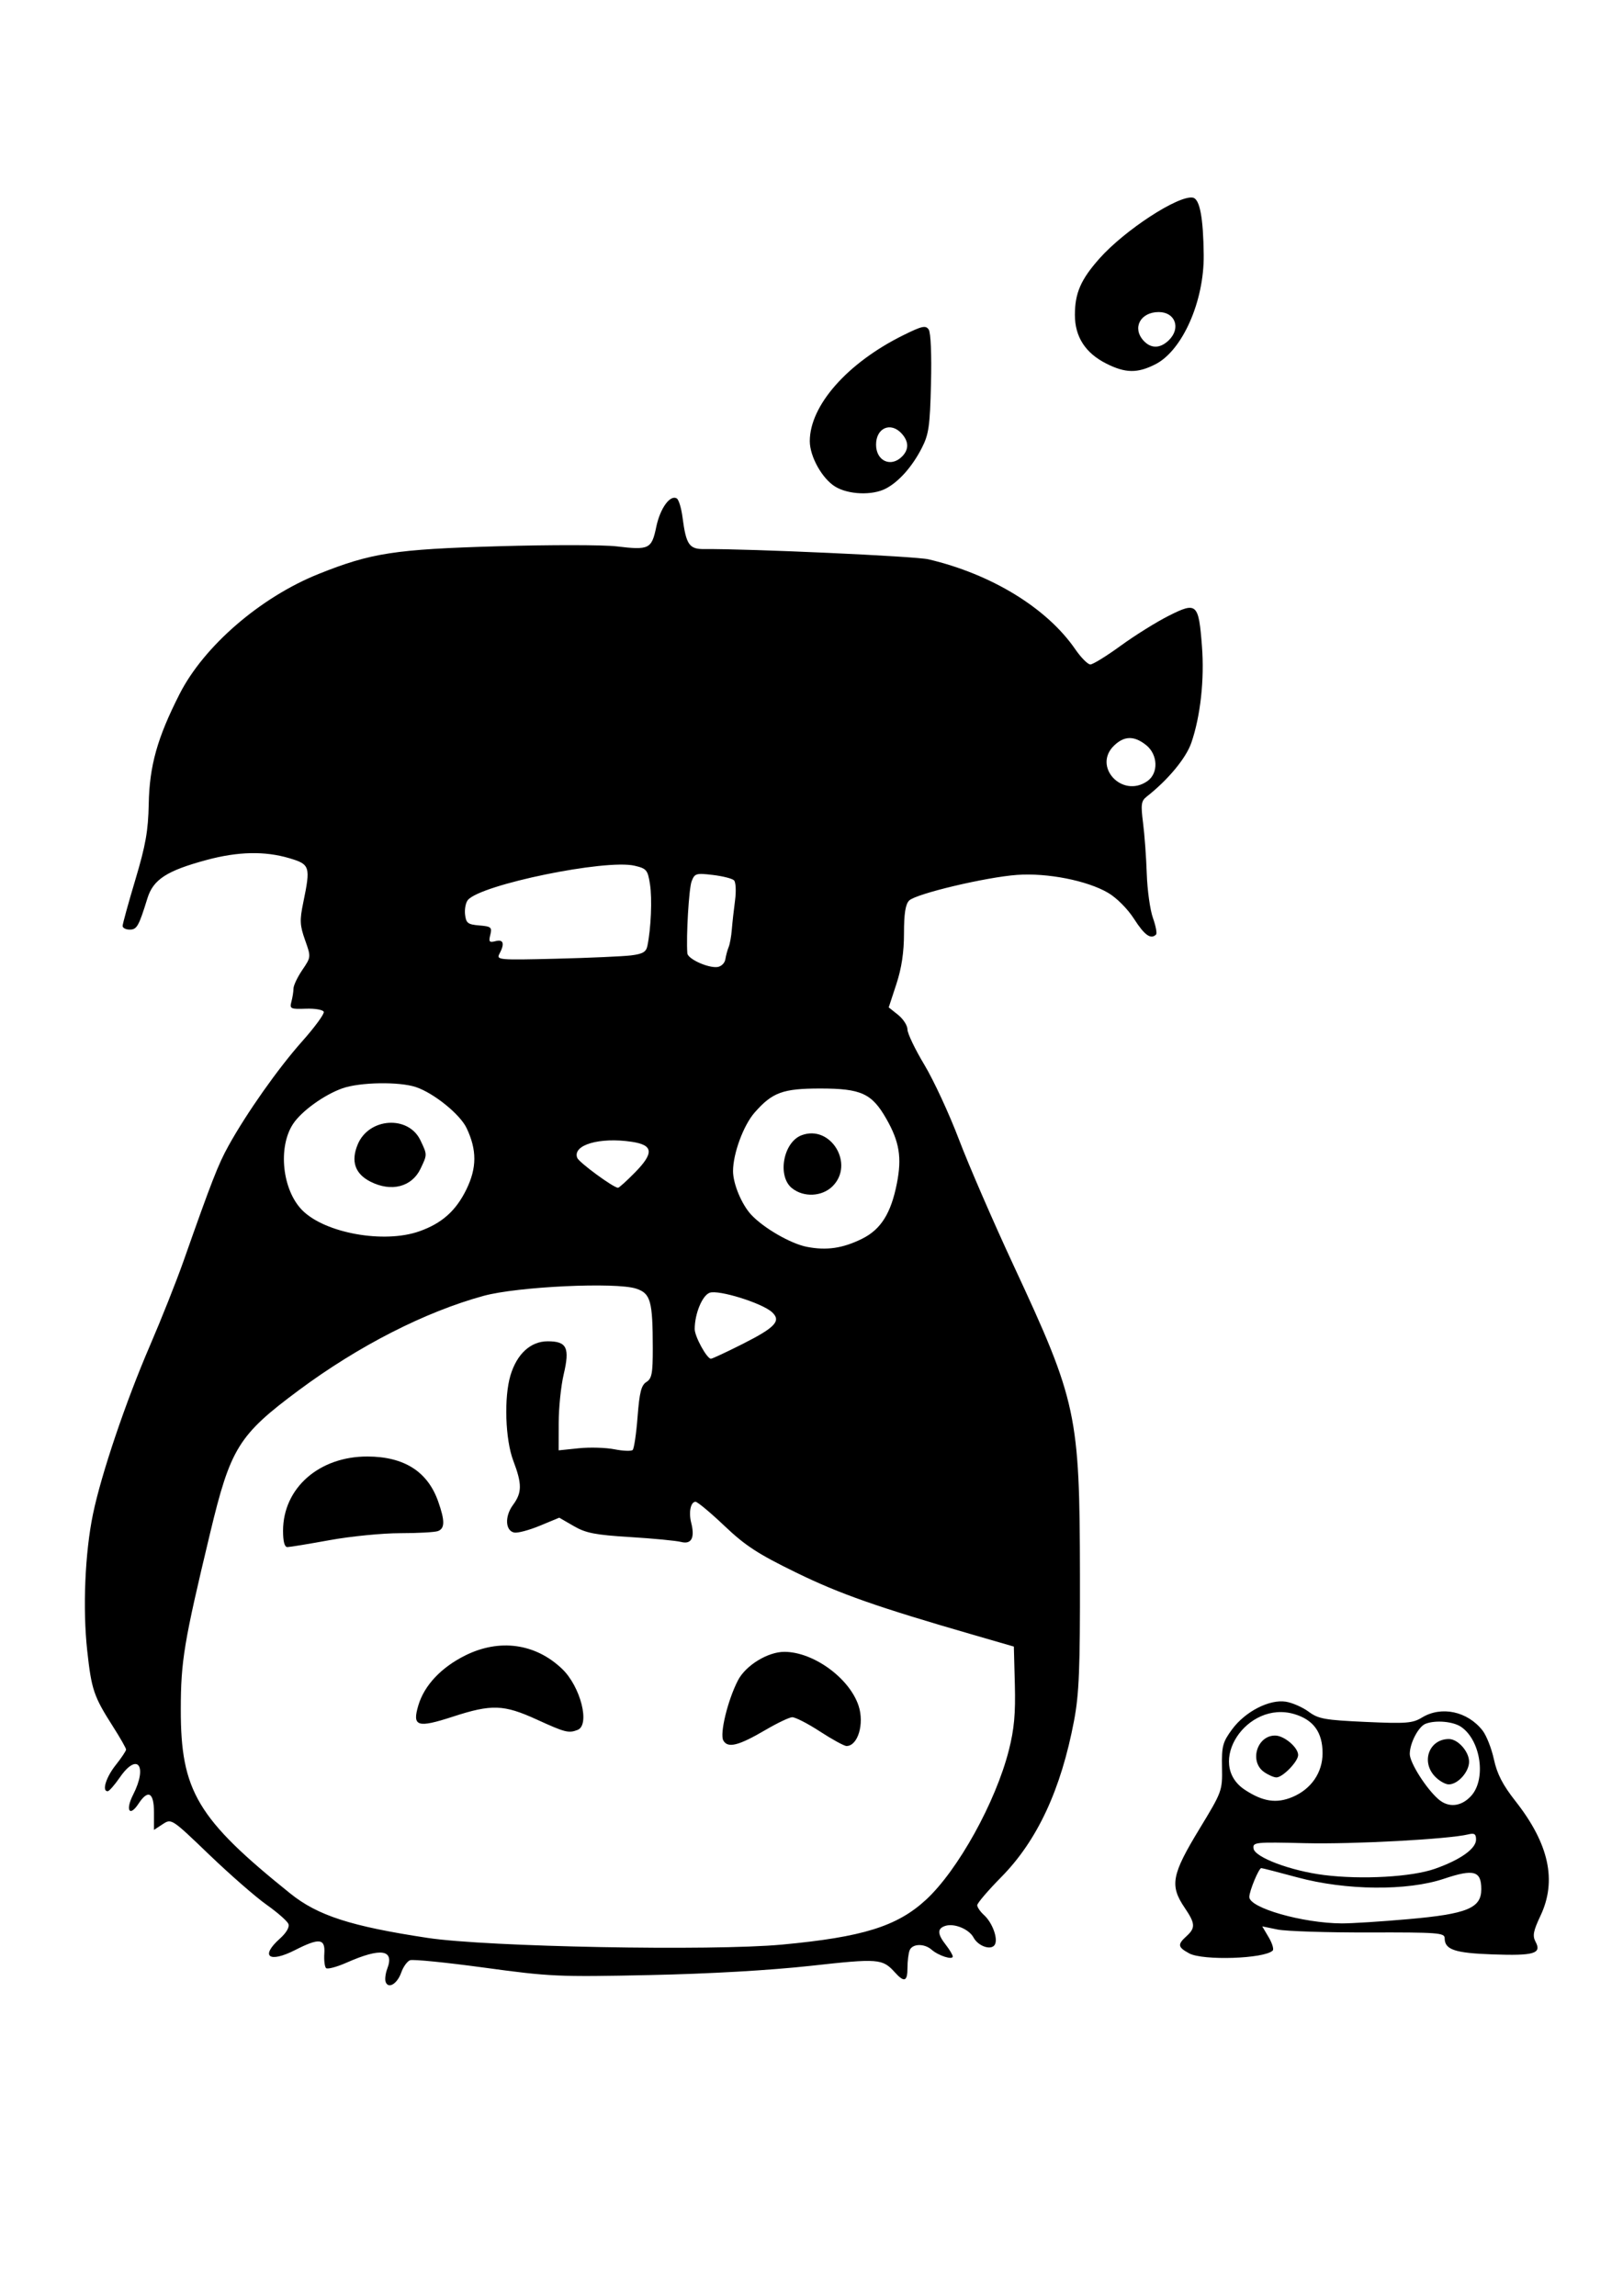 <?xml version="1.0" encoding="UTF-8" standalone="no"?>
<svg
   xmlns:dc="http://purl.org/dc/elements/1.1/"
   xmlns:cc="http://creativecommons.org/ns#"
   xmlns:rdf="http://www.w3.org/1999/02/22-rdf-syntax-ns#"
   xmlns:svg="http://www.w3.org/2000/svg"
   xmlns="http://www.w3.org/2000/svg"
   xmlns:sodipodi="http://sodipodi.sourceforge.net/DTD/sodipodi-0.dtd"
   xmlns:inkscape="http://www.inkscape.org/namespaces/inkscape"
   width="210mm"
   height="297mm"
   viewBox="0 0 210 297"
   version="1.1"
   id="svg8"
   inkscape:version="1.0.1 (3bc2e813f5, 2020-09-07)"
   sodipodi:docname="totoro1.svg">
  <defs
     id="defs2" />
  <sodipodi:namedview
     id="base"
     pagecolor="#ffffff"
     bordercolor="#666666"
     borderopacity="1.0"
     inkscape:pageopacity="0.0"
     inkscape:pageshadow="2"
     inkscape:zoom="0.35"
     inkscape:cx="400"
     inkscape:cy="560"
     inkscape:document-units="mm"
     inkscape:current-layer="layer1"
     inkscape:document-rotation="0"
     showgrid="false"
     inkscape:window-width="1920"
     inkscape:window-height="1017"
     inkscape:window-x="-8"
     inkscape:window-y="-8"
     inkscape:window-maximized="1" />
  <g
     inkscape:label="Capa 1"
     inkscape:groupmode="layer"
     id="layer1">
    <path
       style="fill:#000000;stroke-width:0.451"
       d="m 49.904,256.411 c -0.125,-0.325 -0.034,-1.101 0.203,-1.723 0.947,-2.49 -0.806,-2.757 -5.235,-0.8 -1.298,0.574 -2.507,0.896 -2.686,0.716 -0.18,-0.18 -0.28,-1.031 -0.222,-1.891 0.131,-1.951 -0.64,-2.04 -3.796,-0.435 -3.358,1.707 -4.537,0.823 -1.966,-1.475 0.85,-0.76 1.279,-1.496 1.114,-1.912 -0.148,-0.372 -1.419,-1.489 -2.824,-2.482 -1.405,-0.993 -4.748,-3.912 -7.429,-6.486 -4.863,-4.671 -4.876,-4.679 -6.006,-3.939 l -1.133,0.742 v -2.267 c 0,-2.584 -0.762,-3.012 -1.999,-1.124 -1.162,1.774 -1.728,0.854 -0.706,-1.149 1.912,-3.748 0.566,-5.543 -1.7,-2.267 -0.68,0.984 -1.389,1.796 -1.575,1.805 -0.79,0.04 -0.239,-1.79 1.016,-3.368 0.745,-0.937 1.354,-1.848 1.354,-2.023 0,-0.176 -0.765,-1.519 -1.7,-2.985 -2.484,-3.893 -2.773,-4.744 -3.328,-9.807 -0.597,-5.447 -0.292,-12.673 0.748,-17.682 1.073,-5.172 4.233,-14.519 7.353,-21.749 1.479,-3.429 3.441,-8.367 4.36,-10.973 3.647,-10.353 4.488,-12.508 5.81,-14.894 2.359,-4.26 6.417,-10.017 9.523,-13.509 1.641,-1.845 2.906,-3.571 2.812,-3.836 -0.094,-0.266 -1.13,-0.448 -2.31,-0.406 -1.99,0.071 -2.121,0.009 -1.877,-0.903 0.144,-0.539 0.266,-1.307 0.269,-1.706 0.003,-0.4 0.517,-1.48 1.142,-2.401 1.135,-1.672 1.135,-1.676 0.355,-3.872 -0.676,-1.903 -0.707,-2.553 -0.233,-4.848 0.964,-4.668 0.878,-4.945 -1.791,-5.738 -3.185,-0.946 -6.646,-0.872 -10.726,0.229 -5.144,1.388 -6.892,2.521 -7.646,4.956 -1.126,3.635 -1.362,4.05 -2.298,4.05 -0.502,0 -0.912,-0.213 -0.912,-0.473 0,-0.26 0.742,-2.951 1.648,-5.98 1.333,-4.454 1.664,-6.328 1.731,-9.795 0.096,-4.949 1.106,-8.552 3.986,-14.217 3.159,-6.215 10.476,-12.533 18.006,-15.548 6.785,-2.717 9.845,-3.189 23.207,-3.579 6.734,-0.197 13.639,-0.19 15.342,0.015 4.2,0.506 4.535,0.341 5.13,-2.523 0.499,-2.406 1.801,-4.204 2.66,-3.673 0.25,0.154 0.579,1.24 0.733,2.414 0.466,3.566 0.862,4.148 2.806,4.131 5.903,-0.05 27.33,0.927 29.013,1.323 8.165,1.919 15.335,6.309 18.997,11.632 0.746,1.085 1.627,1.973 1.956,1.973 0.329,0 2.097,-1.091 3.928,-2.424 1.831,-1.333 4.636,-3.082 6.233,-3.885 3.615,-1.818 3.853,-1.598 4.279,3.947 0.331,4.307 -0.186,9.021 -1.368,12.475 -0.686,2.004 -3.011,4.81 -5.797,6.996 -0.697,0.547 -0.76,1.016 -0.456,3.385 0.194,1.512 0.411,4.476 0.481,6.586 0.07,2.11 0.429,4.681 0.798,5.714 0.368,1.033 0.55,1.997 0.403,2.144 -0.671,0.671 -1.486,0.094 -2.833,-2.004 -0.853,-1.329 -2.256,-2.738 -3.383,-3.399 -2.692,-1.577 -7.847,-2.593 -11.747,-2.314 -4.037,0.288 -13.105,2.441 -13.983,3.319 -0.477,0.477 -0.668,1.688 -0.668,4.237 0,2.454 -0.309,4.509 -0.988,6.577 l -0.988,3.008 1.213,0.967 c 0.667,0.532 1.213,1.384 1.213,1.894 0,0.51 0.983,2.562 2.185,4.562 1.202,1.999 3.216,6.348 4.476,9.665 1.26,3.316 4.445,10.659 7.078,16.316 8.192,17.606 8.542,19.238 8.578,40.036 0.021,12.151 -0.11,15.385 -0.764,18.84 -1.684,8.901 -4.75,15.494 -9.401,20.212 -1.718,1.744 -3.125,3.388 -3.125,3.654 0,0.266 0.393,0.839 0.874,1.274 1.092,0.988 1.856,3.097 1.393,3.846 -0.471,0.763 -2.141,0.192 -2.746,-0.938 -0.58,-1.084 -2.489,-1.875 -3.642,-1.509 -1.071,0.34 -1.054,1.04 0.06,2.463 0.485,0.621 0.887,1.294 0.893,1.497 0.013,0.497 -1.847,-0.097 -2.734,-0.874 -0.959,-0.839 -2.512,-0.79 -2.85,0.09 -0.151,0.393 -0.274,1.408 -0.274,2.257 0,1.777 -0.412,1.93 -1.618,0.598 -1.624,-1.794 -2.103,-1.832 -10.906,-0.859 -5.3,0.585 -13.103,1.033 -20.876,1.196 -11.785,0.248 -12.864,0.2 -21.348,-0.959 -4.915,-0.671 -9.241,-1.104 -9.613,-0.961 -0.372,0.143 -0.884,0.855 -1.138,1.583 -0.509,1.459 -1.658,2.167 -2.014,1.241 z m 51.264,-4.844 c 10.442,-0.971 14.912,-2.361 18.641,-5.798 4.14,-3.817 9.032,-12.648 10.734,-19.379 0.684,-2.704 0.866,-4.714 0.768,-8.463 l -0.129,-4.916 -5.191,-1.502 c -12.526,-3.625 -17.299,-5.301 -22.95,-8.058 -4.984,-2.431 -6.592,-3.478 -9.305,-6.055 -1.804,-1.714 -3.487,-3.116 -3.739,-3.116 -0.63,0 -0.911,1.347 -0.564,2.708 0.497,1.953 0.037,2.831 -1.304,2.489 -0.648,-0.165 -3.615,-0.45 -6.594,-0.633 -4.522,-0.278 -5.726,-0.513 -7.294,-1.42 l -1.878,-1.087 -2.506,1.039 c -1.378,0.571 -2.869,0.97 -3.312,0.885 -1.171,-0.223 -1.26,-2.097 -0.169,-3.573 1.175,-1.589 1.183,-2.708 0.039,-5.716 -1.04,-2.737 -1.222,-8.191 -0.367,-11.043 0.834,-2.783 2.612,-4.411 4.82,-4.411 2.482,0 2.879,0.828 2.062,4.303 -0.348,1.481 -0.637,4.293 -0.641,6.249 l -0.007,3.556 2.595,-0.269 c 1.427,-0.148 3.509,-0.088 4.626,0.133 1.117,0.221 2.179,0.26 2.359,0.086 0.18,-0.174 0.466,-2.106 0.634,-4.293 0.243,-3.164 0.476,-4.083 1.139,-4.497 0.705,-0.44 0.832,-1.113 0.828,-4.361 -0.008,-6.132 -0.277,-7.1 -2.149,-7.718 -2.627,-0.867 -15.335,-0.269 -19.722,0.928 -7.573,2.066 -16.204,6.472 -23.937,12.218 -7.794,5.791 -8.827,7.456 -11.471,18.489 -3.392,14.152 -3.783,16.502 -3.792,22.793 -0.014,10.55 2.124,14.144 14.171,23.823 3.559,2.859 7.84,4.242 17.792,5.745 7.697,1.162 36.717,1.71 45.812,0.864 z m -7.576,-26.406 c -0.488,-0.871 0.571,-5.225 1.89,-7.777 1.003,-1.939 3.867,-3.697 6.015,-3.692 3.757,0.01 8.413,3.395 9.595,6.977 0.769,2.33 -0.093,5.205 -1.56,5.205 -0.303,0 -1.853,-0.847 -3.443,-1.883 -1.59,-1.036 -3.209,-1.863 -3.598,-1.84 -0.389,0.024 -1.922,0.755 -3.408,1.626 -3.527,2.067 -4.914,2.416 -5.492,1.383 z m -24.133,-2.709 c -4.284,-1.957 -5.841,-2.01 -10.867,-0.373 -4.615,1.503 -5.287,1.277 -4.453,-1.493 0.773,-2.565 2.939,-4.867 6.035,-6.414 4.436,-2.217 9.094,-1.58 12.549,1.717 2.402,2.292 3.664,7.27 2.004,7.907 -1.159,0.445 -1.598,0.333 -5.268,-1.344 z m -32.834,-24.418 c 0,-5.527 4.67,-9.633 10.931,-9.611 4.742,0.017 7.774,1.945 9.139,5.814 0.88,2.495 0.875,3.487 -0.022,3.831 -0.393,0.151 -2.592,0.274 -4.888,0.274 -2.296,0 -6.392,0.403 -9.103,0.896 -2.711,0.493 -5.182,0.899 -5.493,0.903 -0.372,0.005 -0.564,-0.713 -0.564,-2.107 z m 59.474,-24.177 c 4.24,-2.139 5.022,-2.992 3.776,-4.119 -1.301,-1.178 -6.914,-2.92 -8.051,-2.5 -0.964,0.357 -1.934,2.713 -1.936,4.701 -9.1e-4,0.957 1.574,3.836 2.099,3.836 0.171,0 2.022,-0.863 4.113,-1.918 z m 15.449,-13.605 c 2.424,-1.198 3.739,-3.288 4.498,-7.15 0.663,-3.368 0.331,-5.4 -1.368,-8.374 -1.872,-3.279 -3.254,-3.911 -8.547,-3.911 -4.842,0 -6.195,0.496 -8.489,3.109 -1.444,1.644 -2.794,5.305 -2.794,7.573 0,1.649 1.124,4.34 2.365,5.661 1.621,1.726 5.097,3.729 7.176,4.137 2.559,0.501 4.649,0.196 7.159,-1.044 z m -9.083,-6.548 c -1.917,-1.553 -1.12,-5.939 1.244,-6.838 3.757,-1.429 6.898,3.713 4.024,6.587 -1.362,1.362 -3.754,1.476 -5.267,0.25 z m -48.213,5.588 c 2.921,-1.031 4.735,-2.643 6.091,-5.413 1.365,-2.791 1.375,-5.11 0.032,-7.94 -0.847,-1.786 -4.23,-4.523 -6.554,-5.305 -2.16,-0.726 -7.25,-0.641 -9.517,0.159 -2.362,0.834 -5.302,2.955 -6.388,4.611 -1.989,3.032 -1.387,8.58 1.211,11.179 2.955,2.955 10.565,4.318 15.125,2.709 z m -6.317,-6.424 c -2.006,-1.019 -2.559,-2.641 -1.646,-4.826 1.447,-3.463 6.562,-3.79 8.114,-0.519 0.89,1.875 0.89,1.819 0.013,3.665 -1.121,2.362 -3.781,3.051 -6.481,1.679 z m 34.225,-1.189 c 2.483,-2.53 2.379,-3.548 -0.406,-3.968 -4.178,-0.629 -7.706,0.407 -7.066,2.076 0.229,0.597 4.694,3.871 5.279,3.871 0.138,0 1.125,-0.891 2.193,-1.979 z m 11.695,-27.584 c 0.079,-0.496 0.271,-1.207 0.427,-1.58 0.156,-0.372 0.339,-1.388 0.408,-2.257 0.069,-0.869 0.257,-2.563 0.417,-3.765 0.16,-1.202 0.101,-2.375 -0.131,-2.607 -0.232,-0.232 -1.467,-0.546 -2.745,-0.697 -2.169,-0.257 -2.351,-0.202 -2.745,0.836 -0.349,0.918 -0.717,7.137 -0.55,9.301 0.056,0.724 2.658,1.916 3.877,1.775 0.502,-0.058 0.962,-0.502 1.042,-1.007 z m -12.21,-0.497 c 1.511,-0.185 1.96,-0.444 2.12,-1.223 0.47,-2.28 0.632,-6.089 0.339,-7.968 -0.291,-1.866 -0.438,-2.044 -1.991,-2.411 -3.745,-0.885 -19.921,2.442 -21.577,4.437 -0.279,0.336 -0.441,1.181 -0.361,1.879 0.127,1.109 0.359,1.286 1.84,1.409 1.533,0.127 1.669,0.242 1.426,1.21 -0.23,0.915 -0.132,1.034 0.675,0.823 1.033,-0.27 1.213,0.317 0.504,1.643 -0.42,0.784 -0.079,0.813 7.334,0.629 4.276,-0.106 8.637,-0.299 9.691,-0.428 z m 66.814,-22.547 c 1.468,-1.028 1.371,-3.456 -0.186,-4.681 -1.525,-1.199 -2.774,-1.185 -4.085,0.046 -2.883,2.709 1.002,6.925 4.271,4.635 z m 5.404,151.646 c -1.48,-0.803 -1.532,-1.145 -0.339,-2.224 1.174,-1.063 1.139,-1.643 -0.226,-3.654 -1.97,-2.903 -1.714,-4.275 1.914,-10.244 2.915,-4.796 2.96,-4.918 2.904,-7.938 -0.051,-2.746 0.086,-3.26 1.301,-4.913 1.7,-2.311 4.843,-3.925 6.974,-3.579 0.839,0.136 2.162,0.719 2.941,1.296 1.256,0.929 2.088,1.078 7.352,1.317 5.264,0.238 6.09,0.174 7.298,-0.562 2.515,-1.534 5.888,-0.817 7.841,1.667 0.504,0.641 1.167,2.32 1.473,3.733 0.412,1.9 1.139,3.309 2.797,5.418 4.336,5.518 5.375,10.288 3.229,14.824 -0.933,1.973 -1.049,2.591 -0.63,3.373 0.81,1.514 -0.2,1.811 -5.531,1.624 -4.941,-0.174 -6.236,-0.611 -6.236,-2.104 0,-0.692 -0.898,-0.759 -9.817,-0.735 -5.399,0.015 -10.71,-0.156 -11.801,-0.38 l -1.984,-0.407 0.832,1.408 c 0.458,0.775 0.692,1.548 0.521,1.719 -1.065,1.065 -9.025,1.332 -10.813,0.362 z m 28.357,-4.422 c 7.612,-0.673 9.444,-1.424 9.444,-3.872 0,-2.383 -0.959,-2.653 -4.823,-1.357 -4.769,1.6 -12.7,1.524 -18.992,-0.181 -2.423,-0.657 -4.516,-1.194 -4.649,-1.194 -0.322,0 -1.551,2.963 -1.551,3.738 0,1.414 6.909,3.386 11.961,3.415 1.241,0.007 5.116,-0.24 8.61,-0.549 z m 3.454,-6.52 c 3.29,-1.16 5.313,-2.597 5.313,-3.774 0,-0.728 -0.213,-0.869 -1.016,-0.672 -2.542,0.622 -14.889,1.288 -21.075,1.137 -6.518,-0.159 -6.824,-0.127 -6.7,0.697 0.171,1.136 4.814,2.88 9.11,3.422 4.899,0.617 11.354,0.254 14.367,-0.809 z m 4.657,-9.402 c 1.991,-2.149 1.292,-7.155 -1.248,-8.934 -1.026,-0.719 -3.307,-0.928 -4.621,-0.424 -0.926,0.356 -2.051,2.504 -2.051,3.917 0,1.123 2.119,4.466 3.705,5.845 1.303,1.133 2.935,0.976 4.215,-0.404 z m -4.682,-2.558 c -1.81,-1.926 -0.712,-4.823 1.827,-4.823 1.164,0 2.608,1.624 2.608,2.934 0,1.32 -1.447,2.934 -2.629,2.934 -0.453,0 -1.266,-0.47 -1.805,-1.045 z m -18.436,2.686 c 2.439,-1.019 3.914,-3.158 3.914,-5.677 0,-2.692 -1.166,-4.312 -3.635,-5.052 -6.178,-1.851 -11.574,6.412 -6.401,9.801 2.323,1.522 4.067,1.786 6.122,0.927 z m -3.659,-3.246 c -1.932,-1.353 -0.915,-4.714 1.426,-4.714 1.174,0 2.987,1.53 2.987,2.521 0,0.839 -1.998,2.896 -2.813,2.896 -0.328,0 -1.049,-0.316 -1.6,-0.703 z M 108.069,62.954 c -1.688,-1.029 -3.29,-3.893 -3.29,-5.88 0,-4.619 4.865,-10.132 12.094,-13.707 2.433,-1.203 2.906,-1.309 3.293,-0.734 0.268,0.397 0.388,3.247 0.296,6.99 -0.136,5.532 -0.286,6.572 -1.199,8.35 -1.237,2.409 -2.962,4.352 -4.645,5.231 -1.745,0.912 -4.837,0.794 -6.549,-0.25 z m 8.638,-3.885 c 0.913,-0.913 0.9,-1.942 -0.038,-2.979 -1.413,-1.561 -3.315,-0.74 -3.315,1.431 0,2.109 1.91,2.991 3.353,1.547 z m 26.423,-12.041 c -2.697,-1.362 -4.049,-3.461 -4.049,-6.287 0,-2.824 0.763,-4.578 3.174,-7.293 3.273,-3.687 10.252,-8.233 12.096,-7.878 0.889,0.171 1.347,2.606 1.397,7.42 0.062,5.982 -2.752,12.349 -6.244,14.131 -2.33,1.189 -3.884,1.166 -6.374,-0.092 z m 8.138,-3.047 c 1.548,-1.548 0.784,-3.611 -1.338,-3.611 -2.371,0 -3.466,2.043 -1.977,3.688 0.973,1.075 2.191,1.047 3.315,-0.077 z"
       id="path847" />
  </g>
</svg>

